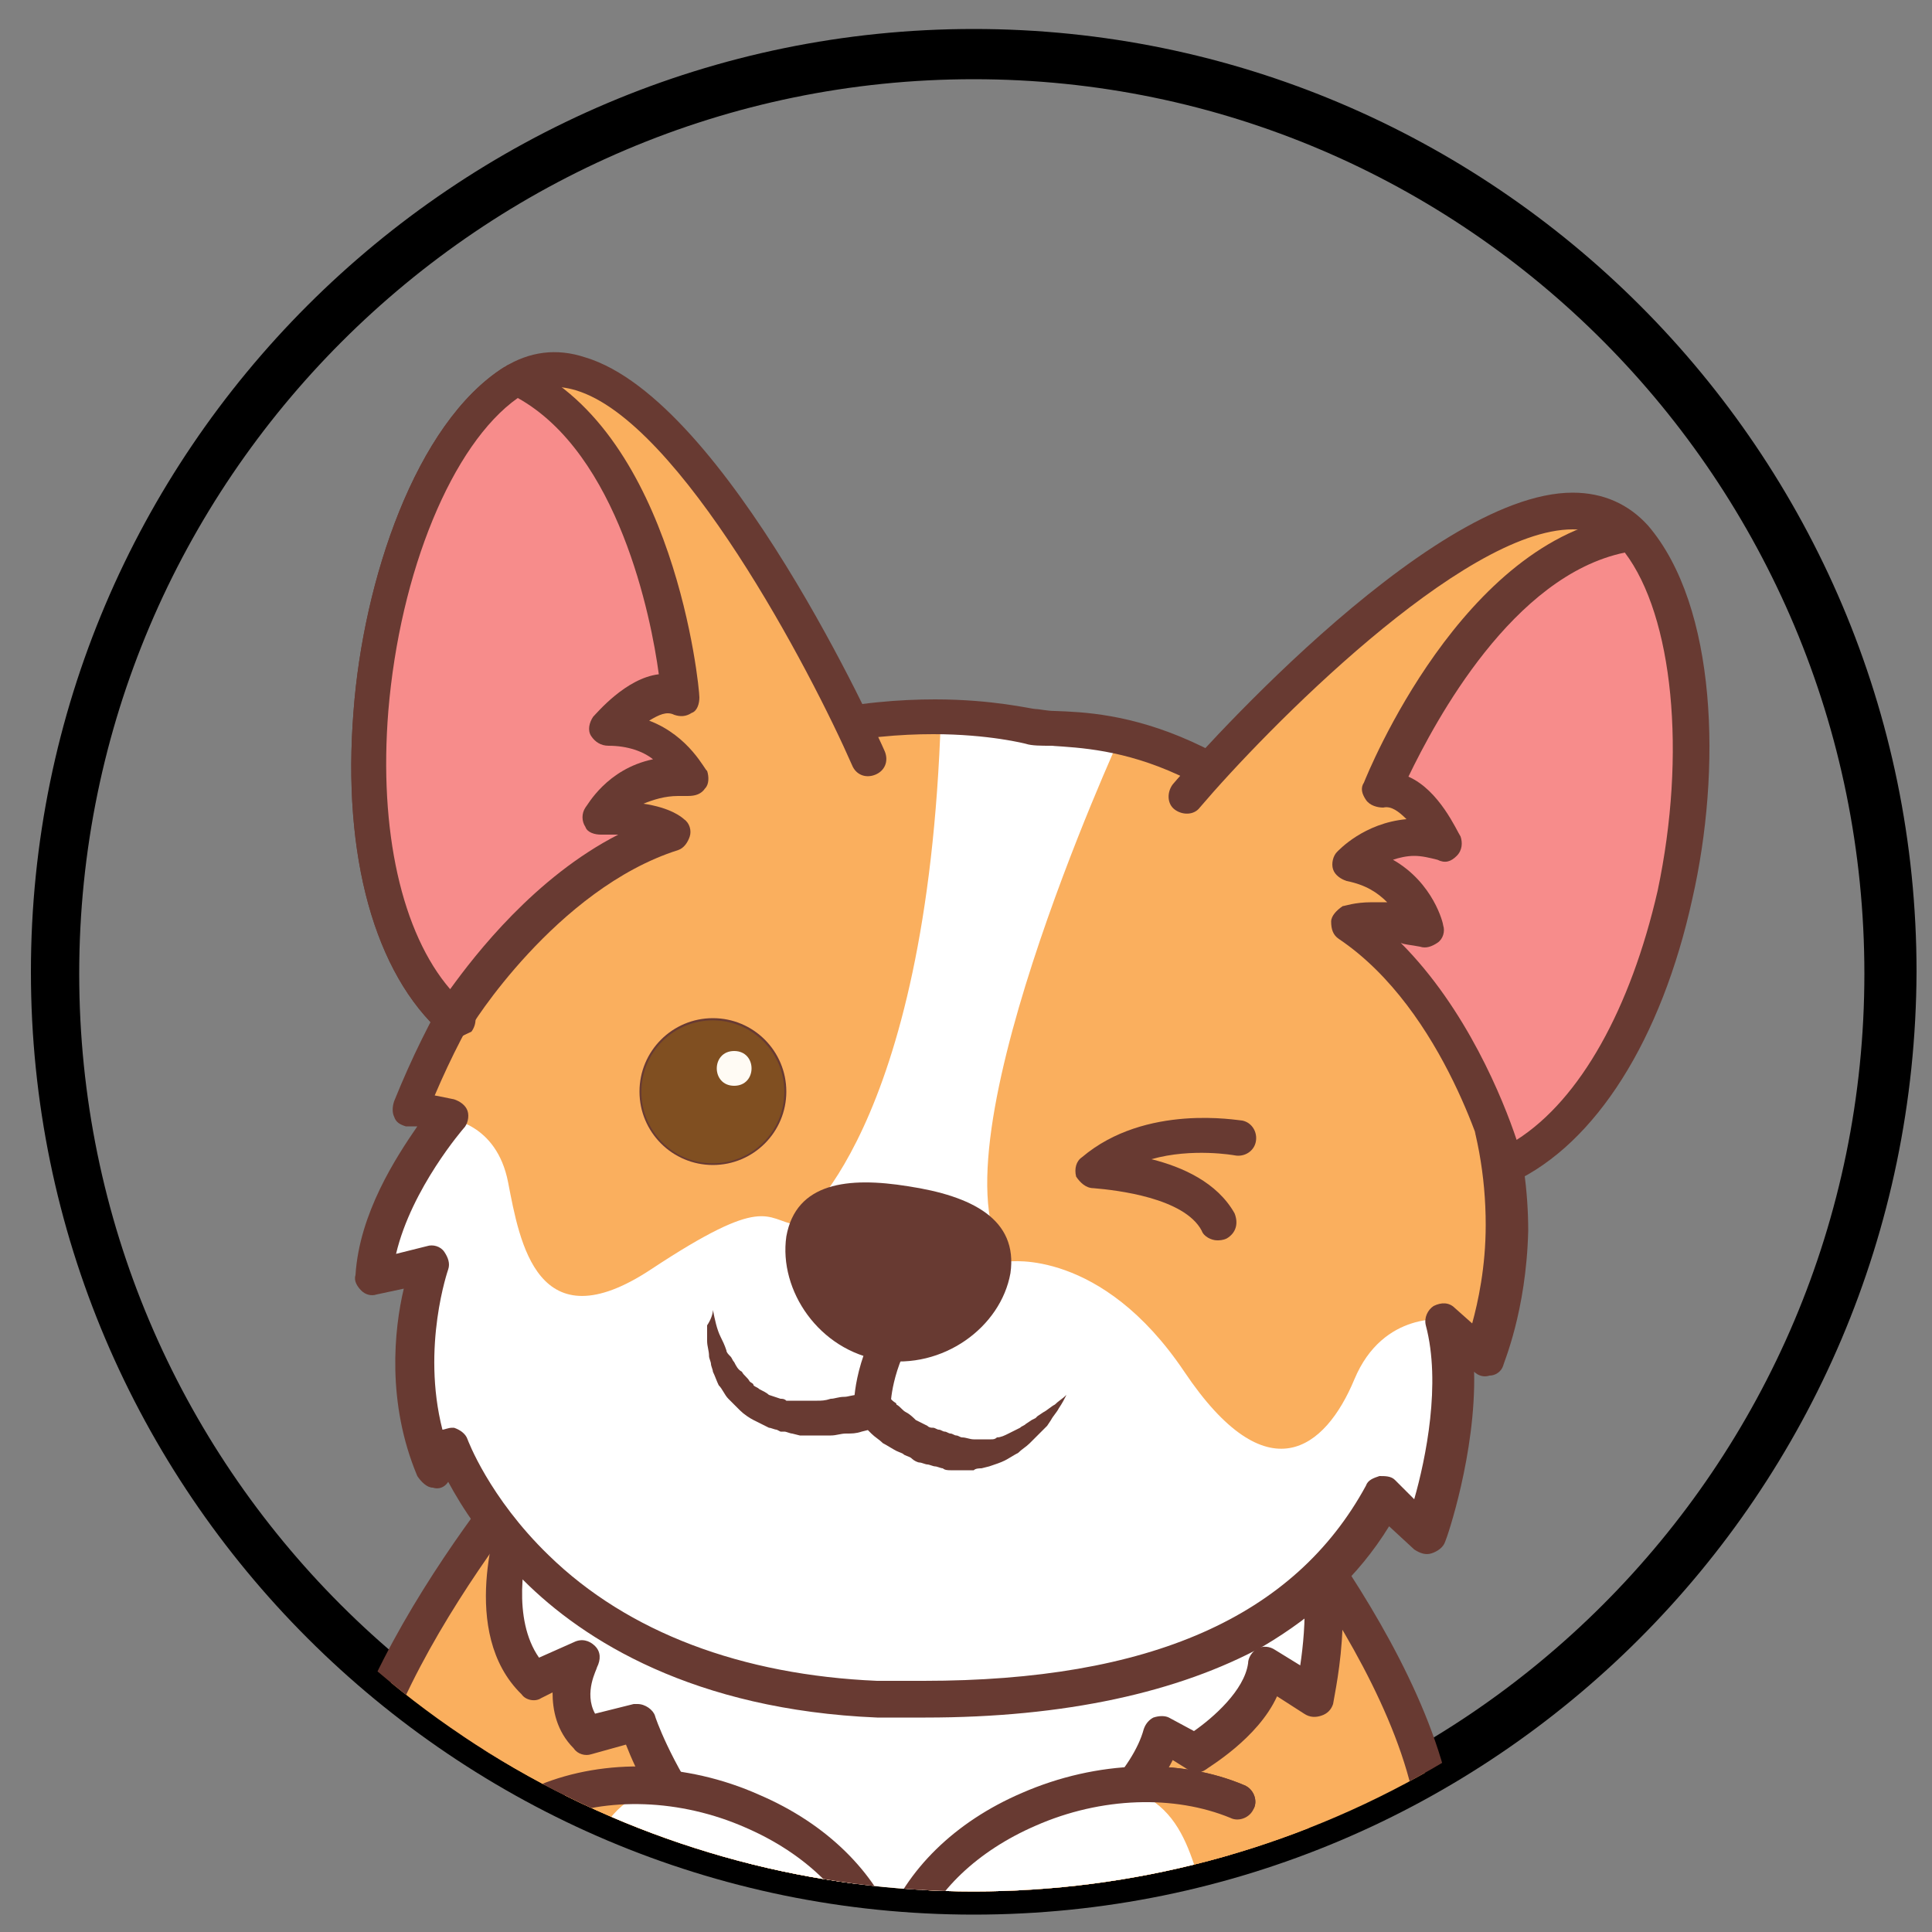 <?xml version="1.0" encoding="utf-8"?>
<!-- Generator: Adobe Illustrator 24.0.1, SVG Export Plug-In . SVG Version: 6.00 Build 0)  -->
<svg version="1.1" id="圖層_1" xmlns="http://www.w3.org/2000/svg" xmlns:xlink="http://www.w3.org/1999/xlink" x="0px" y="0px"
	 viewBox="0 0 100 100" style="enable-background:new 0 0 100 100;" xml:space="preserve">
<rect x="0" y="0" width="100" height="100" fill="#808080" stroke="none"/>
<style type="text/css">
	.st0{clip-path:url(#SVGID_2_);}
	.st1{fill:#FAAF5E;}
	.st2{fill:#683A32;}
	.st3{fill:#FFFFFF;}
	.st4{fill:#F78C8B;}
	.st5{fill:#804F21;}
	.st6{fill:#FFFBF4;}
	.st7{display:none;}
	.st8{display:inline;}
	.st9{clip-path:url(#SVGID_4_);}
	.st10{display:inline;fill:#AEDFE8;}
	.st11{display:inline;fill:#F08FAB;}
	.st12{fill:#FFF7ED;}
	.st13{fill:#754C28;}
	.st14{display:inline;fill:#88E2E2;}
	.st15{display:inline;fill:#FC4C4C;}
	.st16{display:inline;fill:#FFFFFF;}
	.st17{fill:#E86B73;}
</style>
<g>
	<path d="M50.4,99.1c-26.9,0-48.8-21.9-48.8-48.8c0-26.9,21.9-48.8,48.8-48.8c26.9,0,48.8,21.9,48.8,48.8
		C99.1,77.3,77.3,99.1,50.4,99.1z M50.4,4.1C24.9,4.1,4.1,24.9,4.1,50.4s20.7,46.2,46.2,46.2s46.2-20.7,46.2-46.2S75.9,4.1,50.4,4.1
		z"/>
	<g>
		<defs>
			<circle id="SVGID_3_" cx="50.4" cy="50.4" r="47.5"/>
		</defs>
		<clipPath id="SVGID_2_">
			<use xlink:href="#SVGID_3_"  style="overflow:visible;"/>
		</clipPath>
		<g class="st0">
			<g>
				<g>
					<path class="st1" d="M26.8,76.9c0,0-10.8,26.2,17.5,25c28.3-1.1,23-15.9,17.5-23.9L26.8,76.9z"/>
					<path class="st2" d="M42.6,102.9C42.6,102.9,42.6,102.9,42.6,102.9c-7.9,0-13.3-2.2-16.3-6.6c-5.2-7.7-0.6-19.2-0.4-19.7
						c0.1-0.4,0.5-0.6,0.9-0.6l35.1,1.2c0.3,0,0.6,0.2,0.7,0.4c2.5,3.7,6.4,10.9,3.4,16.7c-2.6,5.2-9.9,8.1-21.7,8.6
						C43.7,102.8,43.1,102.9,42.6,102.9z M27.4,77.8c-0.8,2.4-3.6,11.4,0.4,17.4c2.6,3.8,7.5,5.8,14.7,5.8c0,0,0,0,0,0
						c0.6,0,1.1,0,1.7,0c11-0.4,17.8-3,20.1-7.6c2.4-4.8-0.7-11-3-14.5L27.4,77.8z"/>
				</g>
				<g>
					<path class="st1" d="M28.7,74.5c0,0-11.8,13.3-10.8,22.4c1.1,9,15.7,7.5,15.7,7.5s2,1.6,5.9-0.1c0,0,2.7,1,3.6-0.3
						c0,0,4.7,2,2.5-4c-2.2-5.9-11.1-9.4-17.4-6.7"/>
					<path class="st2" d="M36.1,106c-1.3,0-2.3-0.4-2.7-0.6c-1,0.1-4.1,0.2-7.4-0.4c-5.4-1.1-8.5-3.8-9-7.9
						c-1.1-9.3,10.5-22.5,11-23.1c0.3-0.4,0.9-0.4,1.3-0.1c0.4,0.3,0.4,0.9,0.1,1.3c-0.1,0.1-11.5,13.1-10.5,21.6
						c0.9,8,14.5,6.7,14.7,6.7c0.2,0,0.5,0,0.7,0.2c0.1,0,1.7,1.2,4.9-0.3c0.2-0.1,0.5-0.1,0.7,0c0.8,0.3,2.2,0.5,2.6,0
						c0.3-0.4,0.7-0.5,1.1-0.3c0.5,0.2,1.4,0.4,1.6,0.1c0.2-0.2,0.3-1-0.4-2.9c-0.9-2.4-3.1-4.5-6.1-5.8c-3.4-1.5-7.2-1.6-10.1-0.4
						c-0.5,0.2-1,0-1.2-0.5c-0.2-0.5,0-1,0.5-1.2c3.4-1.4,7.7-1.3,11.5,0.4c3.5,1.5,6,4,7.1,6.9c0.9,2.4,0.9,4-0.1,4.9
						c-0.9,0.9-2.3,0.7-3,0.4c-1.2,0.9-3,0.5-3.8,0.3C38.2,105.8,37,106,36.1,106z"/>
				</g>
				<g>
					<path class="st1" d="M63.5,74.5c0,0,11.8,13.3,10.8,22.4c-1.1,9-15.7,7.5-15.7,7.5s-2,1.6-5.9-0.1c0,0-2.7,1-3.6-0.3
						c0,0-4.7,2-2.5-4c2.2-5.9,11.1-9.4,17.4-6.7"/>
					<path class="st2" d="M56.1,106c-0.9,0-2.1-0.2-3.4-0.7c-0.8,0.2-2.6,0.6-3.8-0.3c-0.8,0.2-2.1,0.4-3-0.4c-1-0.9-1-2.5-0.1-4.9
						c1.1-2.9,3.6-5.4,7.1-6.9c3.9-1.7,8.2-1.8,11.5-0.4c0.5,0.2,0.7,0.8,0.5,1.2c-0.2,0.5-0.8,0.7-1.2,0.5
						c-2.9-1.2-6.7-1.1-10.1,0.4c-3,1.3-5.2,3.4-6.1,5.8c-0.7,1.9-0.6,2.7-0.4,2.9c0.3,0.2,1.1,0.1,1.6-0.1c0.4-0.2,0.9,0,1.1,0.3
						c0.3,0.5,1.7,0.3,2.6,0c0.2-0.1,0.5-0.1,0.7,0c3.2,1.5,4.9,0.3,4.9,0.3c0.2-0.2,0.4-0.2,0.7-0.2c0.1,0,13.7,1.3,14.7-6.7
						c1-8.5-10.4-21.5-10.5-21.6c-0.3-0.4-0.3-1,0.1-1.3c0.4-0.3,1-0.3,1.3,0.1c0.5,0.6,12.1,13.8,11,23.1c-0.5,4.1-3.6,6.9-9,7.9
						c-3.3,0.6-6.4,0.5-7.4,0.4C58.4,105.6,57.5,106,56.1,106z"/>
				</g>
				<g>
					<path class="st3" d="M26.7,78.5c0,0-2,5.7,0.9,8.5l2.4-1.1c0,0-1.2,2.2,0.4,3.9l2.6-0.7c0,0,3.3,9.9,13,13
						c0,0,12.6-6.8,14.1-12.3l1.8,0.9c0,0,3.4-1.9,3.7-4.5l2.4,1.6c0,0,1.5-6.2-0.7-8.9C65.1,76.4,26.7,78.5,26.7,78.5z"/>
					<path class="st2" d="M46,103.1c-0.1,0-0.2,0-0.3,0c-8.5-2.7-12.3-10.2-13.3-12.8l-1.8,0.5c-0.3,0.1-0.7,0-0.9-0.3
						c-0.9-0.9-1.1-2-1.1-2.9L28,87.9c-0.3,0.2-0.8,0.1-1-0.2c-3.3-3.2-1.2-9.2-1.1-9.5c0.1-0.4,0.5-0.6,0.8-0.6
						c0.1,0,14.7-0.8,26.3-0.8c13.7,0,14.6,1.1,15.1,1.7c2.4,3,1,9,0.9,9.7c-0.1,0.3-0.3,0.5-0.6,0.6c-0.3,0.1-0.6,0.1-0.9-0.1
						l-1.4-0.9c-1,2.2-3.6,3.7-3.7,3.8c-0.3,0.2-0.6,0.2-0.9,0l-0.8-0.5C57.9,96.7,47,102.7,46.5,103C46.3,103,46.2,103.1,46,103.1z
						 M33,88.2c0.4,0,0.8,0.3,0.9,0.6c0,0.1,3.2,9.3,12,12.3c3.6-2,12.2-7.5,13.3-11.6c0.1-0.3,0.3-0.5,0.5-0.6
						c0.3-0.1,0.6-0.1,0.8,0l1.3,0.7c1-0.7,2.6-2.1,2.8-3.5c0-0.3,0.2-0.6,0.5-0.8c0.3-0.1,0.6-0.1,0.9,0.1l1.3,0.8
						c0.3-2,0.5-5.2-0.7-6.7c-0.3-0.3-2.3-1-13.6-1c-10.1,0-22.5,0.6-25.5,0.8c-0.4,1.3-1,4.5,0.4,6.5l1.8-0.8
						c0.4-0.2,0.8-0.1,1.1,0.2c0.3,0.3,0.3,0.7,0.1,1.1c0,0.1-0.7,1.3-0.1,2.4l2-0.5C32.8,88.2,32.9,88.2,33,88.2z"/>
				</g>
				<path class="st1" d="M53.3,37.6c0,0-22-5.4-32.1,19.8l2,0.5c0,0-3.7,4-3.9,8.3l2.9-0.7c0,0-1.9,5.4,0.3,10.6l0.9-1.3
					c0,0,4.2,12.4,22.1,13.1c17.8,0.7,23.7-6,26.2-10.6l2.1,2c0,0,2.3-6.3,1.1-11l1.9,1.8c0,0,4.8-10.5-4.4-21.7
					C62.4,36.4,55.3,38,53.3,37.6z"/>
				<g>
					<path class="st3" d="M22.5,76.1l0.9-1.3c0,0,4.2,12.4,22.1,13.1c17.8,0.7,23.7-6,26.2-10.6l2.1,2c0,0,2.3-6.3,1.1-11
						c0,0-3.3-0.5-4.8,3.1c-1.5,3.6-4.5,6-8.8-0.4s-9.1-5.7-9.1-5.7C47.8,60.3,58,38.1,58,38.1c-2.3-0.5-3.9-0.3-4.6-0.5
						c0,0-1.8-0.4-4.7-0.5c-0.7,21.6-7.5,26.3-7.5,26.3c-1.6-0.3-1.6-1.6-7.5,2.3c-5.9,3.9-6.8-1.4-7.4-4.5
						c-0.6-3.1-3.1-3.3-3.1-3.3s-3.7,4-3.9,8.3l2.9-0.7C22.2,65.5,20.3,70.9,22.5,76.1z"/>
				</g>
				<path class="st2" d="M47.9,88.9c-0.8,0-1.7,0-2.5,0c-9.5-0.4-15.2-4-18.3-7.1c-2-1.9-3.2-3.8-3.9-5.1c-0.2,0.3-0.5,0.4-0.8,0.3
					c-0.3,0-0.6-0.3-0.8-0.6c-1.6-3.8-1.2-7.6-0.7-9.7l-1.4,0.3c-0.3,0.1-0.6,0-0.8-0.2c-0.2-0.2-0.4-0.5-0.3-0.8
					c0.2-3.2,2.1-6.1,3.2-7.7L21,58.3c-0.3-0.1-0.5-0.2-0.6-0.5c-0.1-0.2-0.1-0.5,0-0.8c7.3-18.1,20.7-20.8,28-20.8
					c3,0,5,0.5,5.2,0.5c0.2,0,0.6,0.1,1,0.1c2.9,0.1,9.8,0.4,18.6,11.2c4.9,6,5.9,11.9,5.9,15.7c-0.1,4.2-1.3,6.9-1.3,7
					c-0.1,0.3-0.4,0.5-0.7,0.5c-0.3,0.1-0.6,0-0.8-0.2l0,0c0.1,4.2-1.4,8.6-1.5,8.8c-0.1,0.3-0.4,0.5-0.7,0.6
					c-0.3,0.1-0.6,0-0.9-0.2l-1.3-1.2c-1.6,2.6-3.8,4.6-6.5,6.2C61,87.6,55.1,88.9,47.9,88.9z M23.4,73.9c0,0,0.1,0,0.1,0
					c0.3,0.1,0.6,0.3,0.7,0.6c0,0,1.1,3,4.2,6c4.1,4,10,6.2,17,6.5c0.8,0,1.6,0,2.4,0c11.7,0,19.2-3.3,22.9-10.1
					c0.1-0.3,0.4-0.4,0.7-0.5c0.3,0,0.6,0,0.8,0.2l1,1c0.6-2.1,1.4-6,0.6-9c-0.1-0.4,0.1-0.8,0.4-1c0.4-0.2,0.8-0.2,1.1,0.1l0.9,0.8
					c0.3-1.1,0.7-2.9,0.7-5.1c0-5.1-1.8-9.9-5.5-14.4C63.4,39,57.4,38.8,54.4,38.6c-0.5,0-1,0-1.3-0.1c0,0,0,0,0,0
					c0,0-1.9-0.5-4.8-0.5c-6.7,0-18.9,2.5-25.8,18.7l1,0.2c0.3,0.1,0.6,0.3,0.7,0.6c0.1,0.3,0,0.7-0.2,0.9c0,0-2.7,3.1-3.5,6.5
					l1.6-0.4c0.3-0.1,0.7,0,0.9,0.3c0.2,0.3,0.3,0.6,0.2,0.9c0,0-1.4,4-0.3,8.3C23,74,23.2,73.9,23.4,73.9z"/>
				<g>
					<path class="st1" d="M77.9,60.4c9.5-4.4,12.4-25.9,6.6-32.5c-5.8-6.8-23.2,13.4-23.2,13.4"/>
					<path class="st2" d="M77.9,61.3c-0.4,0-0.7-0.2-0.9-0.5c-0.2-0.5,0-1,0.5-1.2c3.7-1.7,6.8-6.7,8.2-13.4
						c1.6-7.3,0.8-14.6-1.9-17.7c-0.6-0.7-1.4-1.1-2.4-1.1c0,0,0,0,0,0c-5.7,0-15.9,10.4-19.3,14.4c-0.3,0.4-0.9,0.4-1.3,0.1
						c-0.4-0.3-0.4-0.9-0.1-1.3c0.5-0.6,13.1-15.1,20.7-15.1c0,0,0,0,0,0c1.6,0,2.9,0.6,3.9,1.7c3.6,4.2,3.8,12.7,2.3,19.3
						c-1.6,7.3-5,12.7-9.3,14.7C78.1,61.3,78,61.3,77.9,61.3z"/>
				</g>
				<g>
					<path class="st4" d="M84.3,27.7c-8,1.2-12.9,13.3-12.9,13.3c1.9-0.2,3.1,2.8,3.1,2.8c-2.9-1-4.8,1.1-4.8,1.1
						c3.2,0.6,3.8,3.4,3.8,3.4c-2.5-0.9-3.8-0.4-3.8-0.4c5.8,4,8,12.6,8,12.6c9.5-4.4,12.4-25.9,6.6-32.5
						C84.5,27.8,84.4,27.7,84.3,27.7z"/>
					<path class="st2" d="M77.9,61.3c-0.1,0-0.3,0-0.4-0.1c-0.2-0.1-0.4-0.3-0.5-0.6c0,0,0,0,0,0c0-0.1-2.2-8.3-7.7-12
						c-0.3-0.2-0.4-0.5-0.4-0.9c0-0.3,0.3-0.6,0.6-0.8c0.1,0,0.6-0.2,1.5-0.2c0.3,0,0.5,0,0.8,0c-0.5-0.5-1.1-0.9-2.1-1.1
						c-0.3-0.1-0.6-0.3-0.7-0.6c-0.1-0.3,0-0.7,0.2-0.9c0.1-0.1,1.4-1.5,3.6-1.7c-0.4-0.4-0.8-0.7-1.2-0.6c-0.3,0-0.7-0.1-0.9-0.4
						c-0.2-0.3-0.3-0.6-0.1-0.9c0.2-0.5,5.1-12.6,13.6-13.8c0.3,0,0.6,0.1,0.8,0.3l0,0c0.1,0.1,0.1,0.1,0.2,0.2
						c3.6,4.2,3.8,12.7,2.3,19.3c-1.6,7.3-5,12.7-9.3,14.7C78.1,61.3,78,61.3,77.9,61.3z M72.5,48.8c3.4,3.4,5.3,8.1,6,10.2
						c3.3-2.1,5.9-6.8,7.3-12.9c1.5-7.1,0.8-14.2-1.7-17.5c-5.8,1.2-9.8,8.7-11.2,11.6c1.6,0.7,2.5,2.8,2.7,3.1
						c0.1,0.3,0.1,0.7-0.2,1c-0.3,0.3-0.6,0.4-1,0.2c-0.4-0.1-0.8-0.2-1.2-0.2c-0.4,0-0.8,0.1-1.1,0.2c2.1,1.2,2.6,3.3,2.6,3.4
						c0.1,0.3,0,0.7-0.3,0.9c-0.3,0.2-0.6,0.3-0.9,0.2C73,48.9,72.7,48.9,72.5,48.8z"/>
				</g>
				<g>
					<path class="st1" d="M23.5,52.8c-7.8-6.9-4.4-28.3,3.1-33.1c7.6-4.8,18.3,19.5,18.3,19.5"/>
					<path class="st2" d="M23.5,53.7c-0.2,0-0.4-0.1-0.6-0.2c-3.5-3.1-5.2-9.2-4.6-16.7c0.5-6.7,3.2-14.9,7.8-17.8
						c1.3-0.8,2.7-1,4.2-0.5c7.3,2.2,15.2,19.7,15.5,20.4c0.2,0.5,0,1-0.5,1.2c-0.5,0.2-1,0-1.2-0.5c-2.1-4.8-8.9-17.8-14.3-19.4
						c-1-0.3-1.8-0.2-2.6,0.3c-3.5,2.2-6.3,9-6.9,16.4c-0.5,6.8,1,12.5,4,15.2c0.4,0.3,0.4,0.9,0.1,1.3C24,53.6,23.7,53.7,23.5,53.7
						z"/>
				</g>
				<g>
					<path class="st4" d="M26.7,19.6C34.1,23,35.2,36,35.2,36c-1.7-0.8-3.8,1.7-3.8,1.7c3.1-0.1,4.3,2.4,4.3,2.4
						c-3.2-0.4-4.6,2.1-4.6,2.1c2.6-0.2,3.8,0.7,3.8,0.7c-6.7,2.2-11.3,9.7-11.3,9.7c-7.8-6.9-4.4-28.3,3-33.1
						C26.6,19.6,26.7,19.6,26.7,19.6z"/>
					<path class="st2" d="M23.5,53.7c-0.2,0-0.4-0.1-0.6-0.2c-3.5-3.1-5.2-9.2-4.6-16.7c0.5-6.7,3.2-14.9,7.8-17.8
						c0.1,0,0.1-0.1,0.2-0.1l0,0c0.3-0.1,0.6-0.2,0.9,0c7.7,3.6,9,16.6,9,17.2c0,0.3-0.1,0.7-0.4,0.8c-0.3,0.2-0.6,0.2-0.9,0.1
						c-0.4-0.2-0.8,0-1.3,0.3c2.1,0.8,2.9,2.6,3,2.6c0.1,0.3,0.1,0.7-0.1,0.9c-0.2,0.3-0.5,0.4-0.9,0.4c-0.2,0-0.4,0-0.5,0
						c-0.7,0-1.3,0.2-1.8,0.4c1.4,0.2,2,0.7,2.1,0.8c0.3,0.2,0.4,0.6,0.3,0.9c-0.1,0.3-0.3,0.6-0.6,0.7c-6.3,2-10.8,9.2-10.8,9.3
						c-0.1,0.2-0.4,0.4-0.7,0.4C23.6,53.7,23.5,53.7,23.5,53.7z M26.8,20.6c-3.4,2.4-6.1,9-6.7,16.2c-0.5,6.2,0.7,11.5,3.2,14.4
						c1.3-1.8,4.4-5.8,8.7-8c-0.3,0-0.6,0-0.9,0c-0.3,0-0.7-0.1-0.8-0.4c-0.2-0.3-0.2-0.7,0-1c0.1-0.1,1.1-2,3.5-2.5
						c-0.5-0.4-1.3-0.7-2.3-0.7c-0.4,0-0.7-0.2-0.9-0.5c-0.2-0.3-0.1-0.7,0.1-1c0.2-0.2,1.7-2,3.4-2.2C33.7,31.9,32,23.5,26.8,20.6z
						"/>
				</g>
				<path class="st1" d="M74.3,96.9c-1.1,9-15.7,7.5-15.7,7.5s-2,1.6-5.9-0.1c0,0-2.7,1-3.6-0.3c0,0-4.7,2-2.5-4
					c2.2-5.9,11.1-9.4,17.4-6.7"/>
				<g>
					<path class="st3" d="M63,99.8c-1.4-2.6-1.1-6.7-5.5-7.4c-4.8,0.6-9.4,3.5-10.9,7.5c-2.2,6,2.5,4,2.5,4c0.9,1.3,3.6,0.3,3.6,0.3
						c3.9,1.7,5.9,0.1,5.9,0.1s7.9,0.8,12.5-2.3C70.5,102.1,64.5,102.5,63,99.8z"/>
				</g>
				<path class="st2" d="M56.1,106c-0.9,0-2.1-0.2-3.4-0.7c-0.8,0.2-2.6,0.6-3.8-0.3c-0.8,0.2-2.1,0.4-3-0.4c-1-0.9-1-2.5-0.1-4.9
					c1.1-2.9,3.6-5.4,7.1-6.9c3.9-1.7,8.2-1.8,11.5-0.4c0.5,0.2,0.7,0.8,0.5,1.2c-0.2,0.5-0.8,0.7-1.2,0.5
					c-2.9-1.2-6.7-1.1-10.1,0.4c-3,1.3-5.2,3.4-6.1,5.8c-0.7,1.9-0.6,2.7-0.4,2.9c0.3,0.2,1.1,0.1,1.6-0.1c0.4-0.2,0.9,0,1.1,0.3
					c0.3,0.5,1.7,0.3,2.6,0c0.2-0.1,0.5-0.1,0.7,0c3.2,1.5,4.9,0.3,4.9,0.3c0.2-0.2,0.4-0.2,0.7-0.2c0.1,0,13.7,1.3,14.7-6.7
					c0.1-0.5,0.5-0.9,1-0.8c0.5,0.1,0.9,0.5,0.8,1c-0.5,4.1-3.6,6.9-9,7.9c-3.3,0.6-6.4,0.5-7.4,0.4C58.4,105.6,57.5,106,56.1,106z"
					/>
				<path class="st1" d="M17.9,96.9c1.1,9,15.7,7.5,15.7,7.5s2,1.6,5.9-0.1c0,0,2.7,1,3.6-0.3c0,0,4.7,2,2.5-4
					c-2.2-5.9-11.1-9.4-17.4-6.7"/>
				<g>
					<path class="st3" d="M43.1,103.9c0,0,4.7,2,2.5-4c-1.5-4-6.1-6.9-10.9-7.5c-4.4,0.7-4.1,4.8-5.5,7.4c-1.6,2.8-8.2,2.2-8.2,2.2
						c4.6,3.2,12.6,2.4,12.6,2.4s2,1.6,5.9-0.1C39.5,104.3,42.1,105.2,43.1,103.9z"/>
				</g>
				<path class="st2" d="M36.1,106c-1.3,0-2.3-0.4-2.7-0.6c-1,0.1-4.1,0.2-7.4-0.4c-5.4-1.1-8.5-3.8-9-7.9c-0.1-0.5,0.3-1,0.8-1
					c0.5-0.1,1,0.3,1,0.8c0.9,8,14.5,6.7,14.7,6.7c0.2,0,0.5,0,0.7,0.2c0.1,0,1.7,1.2,4.9-0.3c0.2-0.1,0.5-0.1,0.7,0
					c0.8,0.3,2.2,0.5,2.6,0c0.3-0.4,0.7-0.5,1.1-0.3c0.5,0.2,1.4,0.4,1.6,0.1c0.2-0.2,0.3-1-0.4-2.9c-0.9-2.4-3.1-4.5-6.1-5.8
					c-3.4-1.5-7.2-1.6-10.1-0.4c-0.5,0.2-1,0-1.2-0.5c-0.2-0.5,0-1,0.5-1.2c3.4-1.4,7.7-1.3,11.5,0.4c3.5,1.5,6,4,7.1,6.9
					c0.9,2.4,0.9,4-0.1,4.9c-0.9,0.9-2.3,0.7-3,0.4c-1.2,0.9-3,0.5-3.8,0.3C38.2,105.8,37,106,36.1,106z"/>
				<g>
					<path class="st2" d="M52.3,65.9c-0.5,2.8-3.5,5-6.7,4.5c-3.2-0.5-5.3-3.6-4.9-6.4c0.5-2.8,3.2-3.1,6.3-2.6
						C50.3,61.9,52.7,63.1,52.3,65.9z"/>
				</g>
				<g>
					<circle class="st2" cx="36.9" cy="56.5" r="3.8"/>
				</g>
				<g>
					<path class="st2" d="M36.9,67.8c0.1,0.5,0.2,1,0.4,1.4c0.1,0.2,0.2,0.4,0.3,0.7c0,0.1,0.1,0.2,0.2,0.3c0.1,0.1,0.1,0.2,0.2,0.3
						c0.1,0.2,0.2,0.4,0.4,0.5c0.1,0.2,0.3,0.3,0.4,0.5c0.1,0.1,0.2,0.1,0.2,0.2c0.1,0.1,0.2,0.1,0.3,0.2c0.2,0.1,0.4,0.2,0.5,0.3
						l0.3,0.1l0.3,0.1c0.1,0,0.2,0,0.3,0.1l0.2,0l0.2,0c0.1,0,0.2,0,0.3,0c0.1,0,0.2,0,0.3,0c0.2,0,0.4,0,0.6,0c0.2,0,0.4,0,0.7-0.1
						c0.2,0,0.4-0.1,0.7-0.1c0.2,0,0.4-0.1,0.7-0.1l0.7-0.2c0.4-0.1,0.7,0,0.9,0.3l0,0c0,0,0.1,0.1,0.2,0.2c0.1,0.1,0.2,0.1,0.2,0.2
						c0.2,0.1,0.3,0.3,0.5,0.4c0.2,0.1,0.4,0.3,0.5,0.4c0.2,0.1,0.4,0.2,0.6,0.3c0.1,0.1,0.2,0.1,0.3,0.1c0.1,0,0.2,0.1,0.3,0.1
						c0.1,0,0.2,0.1,0.3,0.1c0.1,0,0.2,0.1,0.3,0.1c0.1,0,0.2,0.1,0.3,0.1c0.1,0,0.2,0.1,0.3,0.1c0.2,0,0.4,0.1,0.6,0.1
						c0.1,0,0.2,0,0.3,0l0.3,0c0.1,0,0.2,0,0.3,0c0.1,0,0.2,0,0.3-0.1c0.2,0,0.4-0.1,0.6-0.2c0.2-0.1,0.4-0.2,0.6-0.3
						c0.1-0.1,0.2-0.1,0.3-0.2l0.3-0.2l0.2-0.1l0.1-0.1l0.3-0.2c0.2-0.1,0.4-0.3,0.6-0.4c0.2-0.2,0.4-0.3,0.6-0.5
						c-0.1,0.2-0.2,0.4-0.4,0.7c-0.1,0.2-0.3,0.4-0.4,0.6l-0.2,0.3L54,74l-0.1,0.1l-0.3,0.3c-0.1,0.1-0.2,0.2-0.3,0.3
						c-0.2,0.2-0.4,0.3-0.6,0.5c-0.2,0.1-0.5,0.3-0.7,0.4c-0.2,0.1-0.5,0.2-0.8,0.3l-0.4,0.1c-0.1,0-0.3,0-0.4,0.1
						c-0.3,0-0.6,0-0.8,0c-0.1,0-0.3,0-0.4,0c-0.1,0-0.3,0-0.4-0.1c-0.1,0-0.3-0.1-0.4-0.1c-0.1,0-0.3-0.1-0.4-0.1
						c-0.1,0-0.3-0.1-0.4-0.1c-0.1,0-0.3-0.1-0.4-0.2c-0.1-0.1-0.2-0.1-0.4-0.2c-0.1-0.1-0.2-0.1-0.4-0.2c-0.2-0.1-0.5-0.3-0.7-0.4
						c-0.2-0.2-0.4-0.3-0.6-0.5c-0.1-0.1-0.2-0.2-0.3-0.3c-0.1-0.1-0.2-0.2-0.3-0.3l0.9,0.3l-0.8,0.2c-0.3,0.1-0.5,0.1-0.8,0.1
						c-0.3,0-0.5,0.1-0.8,0.1c-0.3,0-0.5,0-0.8,0c-0.3,0-0.5,0-0.8,0l-0.4-0.1c-0.1,0-0.3-0.1-0.4-0.1l-0.2,0l-0.2-0.1
						c-0.1,0-0.3-0.1-0.4-0.1l-0.4-0.2l-0.4-0.2c-0.2-0.1-0.5-0.3-0.7-0.5c-0.2-0.2-0.4-0.4-0.6-0.6c-0.2-0.2-0.3-0.5-0.5-0.7
						c-0.1-0.2-0.2-0.5-0.3-0.7c0-0.1-0.1-0.3-0.1-0.4c0-0.1-0.1-0.3-0.1-0.4c0-0.3-0.1-0.5-0.1-0.8c0-0.3,0-0.5,0-0.8
						C36.8,68.3,36.9,68,36.9,67.8z"/>
				</g>
				<g>
					<path class="st2" d="M45.1,73.8c-0.5,0-0.9-0.4-0.9-0.9c0-0.1-0.1-2.4,1.7-5.2c0.3-0.4,0.9-0.6,1.3-0.3
						c0.4,0.3,0.6,0.9,0.3,1.3c-1.4,2.2-1.4,4-1.4,4.1C46.1,73.3,45.7,73.7,45.1,73.8C45.2,73.8,45.2,73.8,45.1,73.8z"/>
				</g>
				<g>
					<path class="st2" d="M63,64.2c-0.3,0-0.7-0.2-0.8-0.5c-0.9-1.7-4.4-2.1-5.6-2.2c-0.4,0-0.7-0.3-0.9-0.6c-0.1-0.4,0-0.8,0.3-1
						c3.3-2.8,8.1-1.9,8.3-1.9c0.5,0.1,0.8,0.6,0.7,1.1c-0.1,0.5-0.6,0.8-1.1,0.7l0,0c0,0-2.2-0.4-4.3,0.2c1.6,0.4,3.4,1.2,4.3,2.8
						c0.2,0.5,0.1,1-0.4,1.3C63.3,64.2,63.1,64.2,63,64.2z"/>
				</g>
				<g>
					<path class="st2" d="M52,104.9C52,104.9,52,104.9,52,104.9C52,104.8,52,104.8,52,104.9c-0.1-0.1-0.1-0.1-0.1-0.2
						c0,0,0-0.1-0.1-0.1c0-0.1-0.1-0.2-0.1-0.3c0-0.1-0.1-0.3-0.1-0.4c0-0.1-0.1-0.3-0.1-0.5c0-0.1,0-0.2,0-0.3c0-0.1,0-0.2,0-0.3
						c0-0.1,0-0.2,0-0.3c0-0.1,0-0.2,0.1-0.3c0-0.2,0.1-0.4,0.2-0.6c0.1-0.2,0.2-0.3,0.3-0.5c0.1-0.1,0.2-0.3,0.3-0.4
						c0.1-0.1,0.2-0.2,0.4-0.3c0.1-0.1,0.2-0.2,0.3-0.2c0.1,0,0.1-0.1,0.2-0.1c0.1,0,0.1-0.1,0.1-0.1c0.1,0,0.2-0.1,0.2-0.1
						c0.1-0.1,0.2-0.1,0.2-0.1s-0.1,0.1-0.2,0.2c0,0.1-0.1,0.1-0.2,0.2c0,0-0.1,0.1-0.1,0.1c0,0-0.1,0.1-0.1,0.1
						c-0.1,0.1-0.1,0.2-0.2,0.3c-0.1,0.1-0.1,0.2-0.2,0.4c-0.1,0.1-0.1,0.3-0.1,0.4c0,0.1,0,0.3-0.1,0.4c0,0.1,0,0.3,0,0.4
						c0,0.1,0,0.1,0,0.2c0,0.1,0,0.1,0.1,0.2c0,0.1,0,0.1,0.1,0.2c0,0.1,0,0.1,0.1,0.1c0.1,0.1,0.1,0.2,0.2,0.3
						c0.1,0.1,0.1,0.1,0.2,0.2c0.1,0.1,0.1,0.1,0.1,0.1c0,0,0,0,0,0c0,0,0,0,0,0c0,0,0,0,0,0c0,0,0,0,0,0l0,0
						c0.4,0.3,0.4,0.9,0.1,1.3c-0.3,0.4-0.9,0.4-1.3,0.1C52.2,105,52.1,105,52,104.9z"/>
				</g>
				<g>
					<path class="st2" d="M48.3,104.3C48.3,104.3,48.3,104.3,48.3,104.3c0-0.1,0-0.1,0-0.2c0,0,0-0.1,0-0.1c0-0.2-0.1-0.4-0.1-0.7
						c0-0.1,0-0.3,0-0.5c0-0.2,0-0.3,0.1-0.5c0-0.1,0-0.2,0.1-0.3c0-0.1,0-0.2,0.1-0.3c0-0.1,0.1-0.2,0.1-0.3c0-0.1,0.1-0.2,0.1-0.2
						c0.1-0.2,0.2-0.3,0.3-0.4c0.1-0.1,0.3-0.2,0.4-0.4c0.1-0.1,0.3-0.2,0.4-0.3c0.1-0.1,0.3-0.1,0.4-0.2c0.1-0.1,0.2-0.1,0.3-0.1
						c0.1,0,0.2-0.1,0.2-0.1c0.1,0,0.2-0.1,0.2-0.1s-0.1,0-0.2,0.1c-0.1,0-0.1,0.1-0.2,0.2c-0.1,0.1-0.2,0.1-0.2,0.2
						c-0.1,0.1-0.2,0.2-0.2,0.3c-0.1,0.1-0.2,0.2-0.2,0.3c-0.1,0.1-0.1,0.2-0.2,0.4c0,0.1-0.1,0.3-0.1,0.4c0,0.1,0,0.1,0,0.2
						c0,0.1,0,0.1,0,0.2c0,0.1,0,0.1,0,0.2c0,0.1,0,0.1,0,0.2c0,0.1,0,0.2,0.1,0.3c0,0.1,0.1,0.2,0.1,0.3c0.1,0.2,0.2,0.3,0.2,0.4
						c0,0,0,0,0,0.1c0,0,0,0,0,0c0,0,0,0,0,0c0.2,0.5,0,1-0.5,1.2C49,105,48.5,104.8,48.3,104.3z"/>
				</g>
				<g>
					<path class="st2" d="M38.7,103.7C38.7,103.7,38.7,103.7,38.7,103.7C38.8,103.6,38.8,103.6,38.7,103.7
						C38.8,103.6,38.8,103.6,38.7,103.7c0.1-0.1,0.1-0.1,0.1-0.1c0,0,0.1-0.1,0.1-0.1c0-0.1,0.1-0.1,0.2-0.2
						c0.1-0.1,0.1-0.2,0.2-0.3c0,0,0-0.1,0.1-0.1c0-0.1,0.1-0.1,0.1-0.2c0-0.1,0-0.1,0.1-0.2c0-0.1,0-0.1,0-0.2c0-0.1,0-0.3,0-0.4
						c0-0.1,0-0.3-0.1-0.4c0-0.1-0.1-0.3-0.1-0.4c-0.1-0.1-0.1-0.3-0.2-0.4c-0.1-0.1-0.2-0.2-0.2-0.3c0,0-0.1-0.1-0.1-0.1
						c0,0-0.1-0.1-0.1-0.1c-0.1-0.1-0.1-0.1-0.2-0.2c-0.1-0.1-0.2-0.2-0.2-0.2s0.1,0,0.2,0.1c0.1,0,0.1,0.1,0.2,0.1
						c0,0,0.1,0,0.1,0.1c0,0,0.1,0.1,0.2,0.1c0.1,0.1,0.2,0.2,0.3,0.2c0.1,0.1,0.2,0.2,0.4,0.3c0.1,0.1,0.2,0.3,0.3,0.4
						c0.1,0.1,0.2,0.3,0.3,0.5c0.1,0.2,0.2,0.4,0.2,0.6c0,0.1,0,0.2,0.1,0.3c0,0.1,0,0.2,0,0.3c0,0.1,0,0.2,0,0.3c0,0.1,0,0.2,0,0.3
						c0,0.2-0.1,0.3-0.1,0.5c0,0.2-0.1,0.3-0.1,0.4c0,0.1-0.1,0.2-0.1,0.3c0,0,0,0.1-0.1,0.1c0,0,0,0.1-0.1,0.1c0,0,0,0,0,0.1
						c0,0,0,0,0,0c-0.3,0.5-0.8,0.6-1.3,0.4c-0.5-0.3-0.6-0.8-0.4-1.3C38.6,103.8,38.6,103.7,38.7,103.7L38.7,103.7z"/>
				</g>
				<g>
					<path class="st2" d="M42.2,103.5C42.2,103.6,42.2,103.5,42.2,103.5C42.3,103.5,42.3,103.5,42.2,103.5c0.1-0.1,0.1-0.1,0.1-0.1
						c0.1-0.1,0.1-0.2,0.2-0.4c0-0.1,0.1-0.2,0.1-0.3c0-0.1,0.1-0.2,0.1-0.3c0-0.1,0-0.1,0-0.2c0-0.1,0-0.1,0-0.2c0-0.1,0-0.1,0-0.2
						c0-0.1,0-0.1,0-0.2c0-0.1-0.1-0.3-0.1-0.4c0-0.1-0.1-0.2-0.2-0.4c-0.1-0.1-0.2-0.2-0.2-0.3c-0.1-0.1-0.2-0.2-0.2-0.3
						c-0.1-0.1-0.2-0.2-0.2-0.2c-0.1-0.1-0.1-0.1-0.2-0.2c-0.1-0.1-0.2-0.1-0.2-0.1s0.1,0,0.2,0.1c0.1,0,0.2,0,0.2,0.1
						c0.1,0,0.2,0.1,0.3,0.1c0.1,0.1,0.2,0.1,0.4,0.2c0.1,0.1,0.3,0.2,0.4,0.3c0.1,0.1,0.3,0.2,0.4,0.4c0.1,0.1,0.2,0.3,0.3,0.4
						c0,0.1,0.1,0.2,0.1,0.2c0,0.1,0.1,0.2,0.1,0.3c0,0.1,0.1,0.2,0.1,0.3c0,0.1,0.1,0.2,0.1,0.3c0,0.2,0.1,0.3,0.1,0.5
						c0,0.2,0,0.3,0,0.5c0,0.3,0,0.5-0.1,0.7c0,0,0,0.1,0,0.1c0,0,0,0.1,0,0.1c0,0.1,0,0.1,0,0.1c-0.2,0.5-0.8,0.7-1.2,0.5
						C42.2,104.6,42,104,42.2,103.5z"/>
				</g>
			</g>
			<g>
				
					<ellipse transform="matrix(0.107 -0.994 0.994 0.107 -23.212 87.146)" class="st5" cx="36.9" cy="56.5" rx="3.7" ry="3.7"/>
				<g>
					<path class="st6" d="M38,56.2c1.2,0,1.2-1.8,0-1.8C36.8,54.4,36.8,56.2,38,56.2L38,56.2z"/>
				</g>
			</g>
		</g>
	</g>
</g>
<g class="st7">
	<path class="st8" d="M50.4,99.1c-26.9,0-48.8-21.9-48.8-48.8S23.5,1.6,50.4,1.6s48.8,21.9,48.8,48.8S77.3,99.1,50.4,99.1z
		 M50.4,4.1C24.9,4.1,4.1,24.9,4.1,50.4c0,25.5,20.7,46.2,46.2,46.2c25.5,0,46.2-20.7,46.2-46.2C96.6,24.9,75.9,4.1,50.4,4.1z"/>
	<g class="st8">
		<defs>
			<circle id="SVGID_1_" cx="50.4" cy="50.4" r="47.5"/>
		</defs>
		<clipPath id="SVGID_4_">
			<use xlink:href="#SVGID_1_"  style="overflow:visible;"/>
		</clipPath>
		<path class="st9" d="M85.7,27.9c-0.2-0.2-0.3-0.5-0.5-0.7c-0.1-0.1-0.1-0.1-0.2-0.2l0,0c0,0,0,0,0,0c-1-1-2.2-1.5-3.6-1.5
			c0,0,0,0,0,0c-6.1,0-15.3,9.1-19,13.2c-3.5-1.7-6.2-1.9-7.8-1.9c-0.4,0-0.8,0-1-0.1c-0.2-0.1-2.2-0.5-5.2-0.5
			c-1.1,0-2.4,0.1-3.7,0.2c-2.5-5-8.6-16.3-14.4-18c-1.4-0.4-2.7-0.3-3.9,0.4c0,0,0,0,0,0l0,0c-0.1,0-0.2,0.1-0.2,0.1
			c-0.5,0.3-1,0.7-1.5,1.2c0,0-0.1,0.1-0.1,0.1c-0.1,0.1-0.1,0.1-0.1,0.2c-0.7,0.7-1.4,1.6-2,2.6c-2.3,3.8-3.7,9.1-4,13.7
			c-0.6,7.1,0.9,12.9,4,16.2c-0.7,1.3-1.3,2.7-1.9,4.2c-0.1,0.3-0.1,0.5,0,0.8c0.1,0.2,0.3,0.4,0.6,0.5l0.6,0.2
			c-1.2,1.6-3,4.6-3.2,7.7c0,0.3,0.1,0.6,0.3,0.8c0.2,0.2,0.5,0.3,0.8,0.2l1.4-0.3c-0.4,2.1-0.9,5.9,0.7,9.7
			c0.1,0.3,0.4,0.5,0.8,0.6c0.3,0,0.6-0.1,0.8-0.3c0.3,0.5,0.6,1.1,1.1,1.8C20.9,83.4,16.3,91,17,97c0.5,4.1,3.6,6.9,9,7.9
			c0.8,0.2,1.7,0.3,2.5,0.4c2.3,0.2,4.2,0.1,4.9,0.1c0.5,0.3,1.4,0.6,2.7,0.6c0.9,0,2-0.2,3.2-0.7c0.1,0,0.2,0,0.4,0
			c0.2,0,0.4,0.1,0.6,0.1c0.9,0.2,2.2,0.2,3.1-0.4c0.7,0.2,1.9,0.4,2.8-0.2c0.9,0.6,2.1,0.4,2.8,0.2c1.1,0.8,2.8,0.5,3.7,0.3
			c0.1,0,0.3,0.1,0.4,0c1.2,0.5,2.3,0.7,3.2,0.7c1.3,0,2.3-0.4,2.7-0.6c1,0.1,4.1,0.2,7.4-0.4c5.4-1.1,8.5-3.8,9-7.9
			c0.6-4.9-2.4-10.9-5.3-15.5c0.7-0.8,1.4-1.7,2-2.6l1.3,1.2c0.2,0.2,0.6,0.3,0.9,0.2c0.3-0.1,0.6-0.3,0.7-0.6
			c0.1-0.2,1.6-4.6,1.5-8.8l0,0c0.2,0.2,0.5,0.3,0.8,0.2c0.3-0.1,0.5-0.3,0.7-0.5c0.1-0.1,1.3-2.9,1.3-7c0-0.8,0-1.7-0.1-2.7
			c4-2.2,7.1-7.4,8.7-14.4C88.9,40.3,88.8,32.3,85.7,27.9z"/>
	</g>
</g>
<g class="st7">
	<path class="st10" d="M75.1,19.4l4.3,1.9l-0.2,0.5l-4,59.2L65.3,97c0,0-0.1,0-0.1,0C65.5,78.8,70.1,49.6,75.1,19.4z"/>
	<path class="st10" d="M75.1,81l10.6,15c-0.3,0.8-9,1-20.4,0.9L75.1,81z"/>
	<path class="st10" d="M82,22.5c1.1,0.9,4.6,71.2,3.7,73.6L75.1,81l4-59.2l0.2-0.5L82,22.5z"/>
	<path class="st11" d="M56,46.9c8.4,5.9-4.9,25.1-15.9,25.1s-16.9-22-9-26s11,9.2,11,9.2S47.6,41.1,56,46.9z"/>
	<path class="st10" d="M75.1,19.4c-4.9,30.1-9.5,59.3-9.9,77.6c-21.8-0.2-53.2-1.7-54.3-2.4c-1.6-1.1,7.3-71.5,10.3-73
		S71.6,19.5,75.1,19.4z M40.1,72.1c11.1,0,24.4-19.2,15.9-25.1s-13.9,8.2-13.9,8.2S39,42,31.1,46S29,72.1,40.1,72.1z"/>
	<g class="st8">
		<path class="st12" d="M11.2,91.3c9,0.2,17.9,0.5,26.9,0.8c8.9,0.3,18,0.1,26.9,1.2c1.1,0.1,1.1-1.6,0-1.7
			c-8.8-1.1-18-0.9-26.9-1.2c-9-0.3-17.9-0.6-26.9-0.8C10.1,89.6,10.1,91.3,11.2,91.3L11.2,91.3z"/>
	</g>
	<g class="st8">
		<path class="st12" d="M11.3,85.1c18.1,2.7,36.5,0.2,54.6,1.8c1.1,0.1,1.1-1.6,0-1.7c-18-1.7-36.3,0.9-54.2-1.8
			C10.7,83.3,10.3,85,11.3,85.1L11.3,85.1z"/>
	</g>
	<g class="st8">
		<path class="st13" d="M65.2,86.6c1.3,1,2.6,1.9,4,2.9c0.5,0.4,1.1-0.5,0.5-0.9c-1.3-1-2.6-1.9-4-2.9
			C65.1,85.4,64.6,86.3,65.2,86.6L65.2,86.6z"/>
	</g>
	<g class="st8">
		<path class="st13" d="M66.3,83.5c1.9,1.3,3.7,2.5,5.6,3.8c0.5,0.4,1.1-0.5,0.5-0.9c-1.9-1.3-3.7-2.5-5.6-3.8
			C66.3,82.2,65.8,83.1,66.3,83.5L66.3,83.5z"/>
	</g>
	<g class="st8">
		<path class="st13" d="M66.7,79.7c2.3,1.3,4.5,2.7,6.8,4c0.6,0.3,1.1-0.5,0.5-0.9c-2.3-1.3-4.5-2.7-6.8-4
			C66.7,78.4,66.1,79.3,66.7,79.7L66.7,79.7z"/>
	</g>
	<g class="st8">
		<path class="st13" d="M66.2,74.8c2.9,1.8,5.9,3.6,8.8,5.4c0.6,0.3,1.1-0.5,0.5-0.9c-2.9-1.8-5.9-3.6-8.8-5.4
			C66.1,73.6,65.6,74.5,66.2,74.8L66.2,74.8z"/>
	</g>
	<g class="st8">
		<path class="st12" d="M21.6,34.1c-1.4,6-2.6,12-3.5,18.1c-0.2,1.1,1.5,1.5,1.6,0.4c0.9-6.1,2.1-12.1,3.5-18.1
			C23.4,33.4,21.8,33,21.6,34.1L21.6,34.1z"/>
	</g>
	<g class="st8">
		<path class="st12" d="M17.2,58.7c0,0.2,0,0.3,0,0.5c0,1.1,1.7,1.1,1.7,0c0-0.2,0-0.3,0-0.5C18.9,57.7,17.2,57.7,17.2,58.7
			L17.2,58.7z"/>
	</g>
	<g class="st8">
		<path class="st13" d="M20.7,20.9c-1.7,1.1-2,4.9-2.3,6.6c-1.1,5.3-2,10.7-2.8,16.1c-2,12.9-3.7,25.8-5,38.7
			c-0.4,3.6-1.1,7.5-0.7,11.2c0.2,2,1.1,2,2.9,2.2c10.6,1.2,21.4,1.3,32.1,1.6c11.9,0.4,23.9,0.9,35.8,0.3c1.6-0.1,5,0.2,5.9-1.4
			c1-1.8,0.2-5.9,0.1-7.8C86.4,75.7,85.7,63,85,50.2c-0.3-6-0.7-12-1.1-18.1c-0.2-2.7,0.2-7-0.9-9.5c-0.5-1.1-1.3-1.2-2.4-1.7
			c-1.8-0.8-3.8-2.1-5.7-2.3c-4-0.6-8.7,0.1-12.8,0.2c-12.6,0.3-25.4,0.2-37.9,1.5C23,20.4,21.8,20.5,20.7,20.9
			c-1,0.4-0.1,1.9,0.9,1.5c3-1.3,7.8-0.8,10.9-1c6.3-0.3,12.6-0.5,18.9-0.7c5.9-0.2,11.7-0.3,17.6-0.4c1.7,0,3.4-0.1,5.1-0.1
			c1.2,0,2.3,0.6,4,1.4c0.9,0.4,2.6,0.8,3.3,1.5c-0.1-0.1-0.2-0.3,0,0.4c0.3,1.2,0.3,2.6,0.4,3.8c0.4,4.7,0.7,9.4,1,14.2
			c0.7,12.3,1.4,24.7,1.8,37C84.8,83,85,87.5,85,92.1c0,1,0.3,2.4-0.1,3.3c-0.2,0.6,0.2,0,0.1,0.1c-0.2,0.2-0.9,0.2-1.2,0.2
			C74.5,96.6,65,96.2,55.6,96c-11.8-0.3-23.6-0.7-35.4-1.4c-2.6-0.2-6.2,0.2-8.7-0.7c-0.6-0.2,0.2,0.6,0.1,0.1c-0.1-0.4,0-0.9,0-1.2
			c0-1.5,0.1-3,0.2-4.6c0.8-11.3,2.3-22.6,3.9-33.8c1.4-9.9,2.5-20.1,5.1-29.8c0.1-0.5,0.5-2.1,0.8-2.3
			C22.5,21.8,21.7,20.3,20.7,20.9z"/>
	</g>
	<g class="st8">
		<path class="st13" d="M74.3,19.2c-4.2,25.7-9.4,51.9-9.9,78c0,0.9,1.1,1.1,1.6,0.4c3.3-5.4,6.6-10.8,9.9-16.1c-0.5,0-1,0-1.5,0
			c3.5,5,7.1,10,10.6,15c0.6,0.9,2.1,0,1.5-0.9c-3.5-5-7.1-10-10.6-15c-0.4-0.5-1.1-0.6-1.5,0C71,86,67.8,91.4,64.5,96.8
			c0.5,0.1,1,0.3,1.6,0.4c0.5-26,5.7-52,9.9-77.5C76.1,18.6,74.4,18.1,74.3,19.2L74.3,19.2z"/>
	</g>
	<g class="st8">
		<path class="st13" d="M78.3,21.8c-1.3,19.7-2.7,39.5-4,59.2c-0.1,1.1,1.6,1.1,1.7,0c1.3-19.7,2.7-39.5,4-59.2
			C80,20.7,78.3,20.8,78.3,21.8L78.3,21.8z"/>
	</g>
	<g class="st8">
		<path class="st13" d="M36.8,26c0.6-7.2,3.4-22.7,13.1-22.3c8.9,0.4,8.7,16,8.2,22.3c-0.1,1.1,1.6,1.1,1.7,0
			c0.5-7.2,0.3-23.6-9.9-24C38.9,1.7,35.7,17.8,35.1,26C35,27.1,36.7,27.1,36.8,26L36.8,26z"/>
	</g>
	<g class="st8">
		<path class="st13" d="M42.9,19.7c0.9-5.9,3.9-16.2,11.3-16.4c7.7-0.3,9.9,10.5,10.2,16.4c0.1,1.1,1.7,1.1,1.7,0
			c-0.3-6.7-2.8-17.7-11.2-18.1c-8.7-0.4-12.5,10.7-13.6,17.7C41.1,20.3,42.7,20.7,42.9,19.7L42.9,19.7z"/>
	</g>
	<g class="st8">
		<path class="st13" d="M40.1,71.2c-8.6-0.3-13.3-13-11.4-20.2c1.1-4.5,5.9-6.5,9.2-2.8c1.7,2,2.8,4.7,3.4,7.2
			c0.2,0.9,1.3,0.7,1.6,0c0.9-2.3,2.3-4.7,4-6.4c3.5-3.6,10.1-3.3,10.9,2.6C58.9,60.2,48.3,70.9,40.1,71.2c-1.1,0-1.1,1.7,0,1.7
			c5.9-0.2,11-4.3,14.5-8.7c3-3.8,6.4-9.8,4.4-14.8c-1.8-4.4-7.2-5.9-11.1-3.4c-3.1,2-5.3,5.6-6.6,9c0.5,0,1.1,0,1.6,0
			c-0.8-3.3-2.4-7.3-5.3-9.3c-3.6-2.6-8.3-0.6-10,3.2c-3.7,8.5,2.4,23.6,12.5,24C41.1,72.9,41.1,71.3,40.1,71.2z"/>
	</g>
	<g class="st8">
		<ellipse transform="matrix(0.855 -0.519 0.519 0.855 -6.673 34.867)" class="st5" cx="58.9" cy="29.4" rx="4.2" ry="4.2"/>
		<g>
			<path class="st6" d="M60,30.1c0.8,1,2.4-0.2,1.6-1.3C60.8,27.8,59.2,29.1,60,30.1L60,30.1z"/>
		</g>
	</g>
	<g class="st8">
		<ellipse transform="matrix(0.855 -0.519 0.519 0.855 -10.024 22.923)" class="st5" cx="35.9" cy="29.4" rx="4.2" ry="4.2"/>
		<g>
			<path class="st6" d="M37,30.1c0.8,1,2.4-0.2,1.6-1.3C37.8,27.8,36.2,29.1,37,30.1L37,30.1z"/>
		</g>
	</g>
</g>
<g class="st7">
	<path class="st8" d="M13.7,17.4c-2,5.8-2.4,11.8-1.1,17.8c0.9,4.3,3.2,7.9,6.2,11c1,1.1,2,2.1,3.1,3c1.1,0.9,2.3,1.8,3.7,2.3
		c3.2,1.3,6.3,3,9.8,3.5c1.3,0.2,2.7,0.5,4,0.4c2.8-0.2,5.6-0.6,8.6-0.9c1.5,1.1,3.5,3.5,5.3,6.6c-0.5,0.5-1,1-1.6,1.6
		c0.3,0.6,0.5,1.3,0.8,1.8c1.6,2.4,3.4,4.7,5.5,6.8c1.4,1.5,2.9,2.9,4,4.5c2.3,3.1,4.4,6.4,6.6,9.5c1.6,2.3,3.3,4.6,4.9,6.8
		c1.2,1.6,2.5,3.2,3.7,4.8c0.2,0.3,0.6,0.5,0.9,0.8c2.6-1,4.8-2.1,6.9-3.5c0.8-0.6,1.4-1.3,2-2.1c0.9-1.4,0.7-2.7-0.2-4
		c-2.3-3.1-4.5-6.3-6.7-9.5c-0.2-0.3-0.5-0.6-0.7-0.9c-1.7-3.8-4.7-6.6-7.2-9.8c-1.6-2-3.3-3.8-4.3-6.2c-0.2-0.5-0.7-0.9-1-1.4
		c-1-1.4-1.9-2.9-2.8-4.4c-0.7-1.1-1-1.2-2.3-0.5c-0.3,0.1-0.5,0.2-0.8,0.4c-1.5-0.7-1.9-2.4-3-3.5c-1-1-2-2.1-2.5-3.7
		c0.3-0.4,0.6-0.9,1-1.3c4.4-5.5,7.1-11.8,7.7-18.8c0.3-3.9-0.4-7.7-2.3-11.2c-0.9-1.6-1.8-3.2-2.8-4.7c-0.6-1-1.4-1.9-2.3-2.6
		C52.4,7,48.1,4.1,42.8,3c-5.2-1.1-10.1-0.8-15,1.5c-3.1,1.5-6,3-8.6,5.3C16.7,11.9,14.7,14.4,13.7,17.4z M55.1,63.6
		c1.8-2.3,4.6-2.9,6.9-4.7c2.7,2.4,4,5.4,6,7.9c2,2.6,3.7,5.4,5.5,8.2c1.8,2.7,3.6,5.3,5.2,8c1.6,2.8,3.9,5.2,5.2,8.3
		c-1.4,1.7-3.1,2.4-5,3.3c-0.7-0.9-1.4-1.6-2-2.5c-2.2-2.9-4.3-6-6.6-8.8C66.3,78.1,62.2,73,58,67.9C56.9,66.5,55.8,65.2,55.1,63.6z
		 M50.8,52.6c0.2-0.1,0.5-0.2,0.9-0.4c0.4-0.1,0.7-0.2,1.1-0.3c2.3,1.6,3.3,4,4.8,6.3c-0.7,0.5-1.3,0.9-2.1,1.4
		c-1.2-1.5-2.3-2.7-3.3-4c-0.5-0.7-0.9-1.5-1.4-2.2C50.8,53.3,50.8,53.1,50.8,52.6z M24.9,48.5c0.4,0,0.5,0,0.6,0
		c0.4,0.2,0.9,0.4,1.3,0.6c6.5,3.1,13.1,3,19.7,0.1c1.1-0.5,2.1-1.3,3.3-1.8c1-0.4,1.8-1.1,2.5-1.9c1.7-1.9,3.2-3.9,4.7-5.9
		c1.3-1.8,2.1-3.6,2.6-5.7c0.2-0.9,0.3-1.9,0.5-2.9c0.5-2,0.4-4-0.3-6c-0.5-1.4-0.4-3.1,0-5.3c0.8,0,0.8,0.7,0.9,1.2
		c0.3,1.9,0.6,3.8,0.9,5.7c0.4,2.2,0.4,4.4-0.5,6.6c-0.3,0.7-0.4,1.5-0.6,2.2c-1,3.9-2.9,7.4-5.5,10.5c-1.5,1.8-3.1,3.6-5.1,4.7
		c-4,2.4-8.5,3.3-13.1,2.9c-4.1-0.4-7.7-2.4-11.3-4.4C25.2,49,25.2,48.8,24.9,48.5z M14.6,22.8c0.2-0.6,0.5-1.2,0.5-1.9
		c0.5-4.1,2.7-7.2,5.8-9.7c1.9-1.5,4-2.8,6-4c3.3-2,6.8-2.7,10.6-2.1c1.9,0.3,3.8,0.8,5.6,1.5c4.5,1.6,8.3,4.3,11,8.2
		c1.1,1.6,2.1,3.3,2.7,5.1c1.5,4.5,1.3,9-0.4,13.4c-1.7,4.5-3.9,8.6-8.1,11.4c-5.5,3.7-11.2,5.1-17.7,3.3c-1.7-0.5-3.3-1-5-1.6
		c-2.1-0.7-4-1.9-5.5-3.6c-2.6-3-4.7-6.3-5.6-10.4C14,29.1,14.1,26,14.6,22.8z"/>
	<path class="st14" d="M14.6,22.8c-0.5,3.2-0.7,6.3,0.1,9.5c0.9,4.1,3,7.3,5.6,10.4c1.5,1.7,3.4,2.9,5.5,3.6c1.6,0.6,3.3,1.1,5,1.6
		c6.4,1.8,12.2,0.4,17.7-3.3c4.2-2.8,6.4-6.9,8.1-11.4c1.7-4.4,1.9-8.9,0.4-13.4c-0.6-1.8-1.6-3.6-2.7-5.1c-2.8-3.9-6.6-6.5-11-8.2
		c-1.8-0.7-3.7-1.1-5.6-1.5C33.8,4.5,30.3,5.2,27,7.2c-2.1,1.3-4.1,2.5-6,4c-3.1,2.5-5.3,5.6-5.8,9.7C15.1,21.6,14.8,22.2,14.6,22.8
		z M38.5,10.9c0.6-0.1,1.2,0,1.7,0c2.7-0.1,4.8,1.4,6.6,3.2c0.5,0.5,0.8,1.3,1,2c0.3,0.8-0.2,1.6-1,1.8c-1,0.2-2.1,0.3-2.6,0.3
		c-2.1-0.3-4.8-1.5-5.9-2.7c-0.5-0.5-0.9-1-1.3-1.6C36.2,12.6,37,11,38.5,10.9z M18.6,20.2c1.1-2.1,2.6-3.8,4.4-5.3
		c1.7-1.5,3.8-1.7,5.8-1.7c1.8,0.3,2.5,1.7,1.5,3c-0.6,0.8-1.4,1.7-2.2,2.3c-1.9,1.4-3.4,3.2-4.8,5c-0.3,0.5-0.6,1-1.1,1.4
		c-1.4,1.3-3.7,0.6-4.1-1.3C17.9,22.4,18,21.3,18.6,20.2z"/>
	<path class="st15" d="M62.1,58.9c2.7,2.4,4,5.4,6,7.9c2,2.6,3.7,5.4,5.5,8.2c1.8,2.7,3.6,5.3,5.2,8c1.6,2.8,3.9,5.2,5.2,8.3
		c-1.4,1.7-3.1,2.4-5,3.3c-0.7-0.9-1.4-1.6-2-2.5c-2.2-2.9-4.3-6-6.6-8.8C66.3,78.1,62.2,73,58,67.9c-1.1-1.3-2.2-2.7-2.9-4.3
		C56.9,61.2,59.7,60.6,62.1,58.9z"/>
	<path class="st14" d="M26.8,49.1c6.5,3.1,13.1,3,19.7,0.1c1.1-0.5,2.1-1.3,3.3-1.8c1-0.4,1.8-1.1,2.5-1.9c1.7-1.9,3.2-3.9,4.7-5.9
		c1.3-1.8,2.1-3.6,2.6-5.7c0.2-0.9,0.3-1.9,0.5-2.9c0.5-2,0.4-4-0.3-6c-0.5-1.4-0.4-3.1,0-5.3c0.8,0,0.8,0.7,0.9,1.2
		c0.3,1.9,0.6,3.8,0.9,5.7c0.4,2.2,0.4,4.4-0.5,6.6c-0.3,0.7-0.4,1.5-0.6,2.2c-1,3.9-2.9,7.4-5.5,10.5c-1.5,1.8-3.1,3.6-5.1,4.7
		c-4,2.4-8.5,3.3-13.1,2.9c-4.1-0.4-7.7-2.4-11.3-4.4c-0.2-0.1-0.2-0.3-0.5-0.6c0.4,0,0.5,0,0.6,0C25.9,48.7,26.4,48.9,26.8,49.1z"
		/>
	<path class="st16" d="M51.7,52.2c0.4-0.1,0.7-0.2,1.1-0.3c2.3,1.6,3.3,4,4.8,6.3c-0.7,0.5-1.3,0.9-2.1,1.4c-1.2-1.5-2.3-2.7-3.3-4
		c-0.5-0.7-0.9-1.5-1.4-2.2c-0.1-0.1,0-0.4,0-0.9C51,52.5,51.4,52.4,51.7,52.2z"/>
	<g class="st8">
		<circle class="st5" cx="26" cy="32.7" r="3"/>
		<path class="st17" d="M25.1,42.7c1.1,4.9,8.1,0.8,6.8-2.6C30.5,36.8,24.2,38.9,25.1,42.7z"/>
		<path class="st17" d="M44.6,31c1.1,4.9,8.1,0.8,6.8-2.6C50,25,43.8,27.2,44.6,31z"/>
		<g>
			<path class="st5" d="M38.4,22c-0.5,1.6-1,3.1-1.5,4.7c-0.2,0.5,0.2,1,0.8,0.9c1.2-0.3,2.5-0.5,3.7-0.8c0.9-0.2,0.6-1.6-0.2-1.4
				c-1.2,0.3-2.5,0.5-3.7,0.8c0.3,0.3,0.5,0.6,0.8,0.9c0.5-1.6,1-3.1,1.5-4.7C40,21.6,38.7,21.2,38.4,22L38.4,22z"/>
		</g>
		<g>
			<path class="st5" d="M33.4,37.1c0.7,2,1.9,3.8,3.7,5.1c1.4,1,3.3,1.9,4.7,0.5c2.9-2.8,0.7-8.2-1.5-10.6c-0.6-0.7-1.7,0.2-1.1,0.9
				c1.7,1.8,3.1,4.9,2.3,7.4c-1,2.8-3.5,0.9-4.7-0.3c-1-1-1.7-2.2-2.1-3.6C34.4,35.7,33.2,36.3,33.4,37.1L33.4,37.1z"/>
		</g>
		<g>
			<path class="st6" d="M26.9,31.8c0.7-0.6-0.2-1.6-0.9-1.1C25.3,31.3,26.2,32.4,26.9,31.8L26.9,31.8z"/>
		</g>
	</g>
</g>
</svg>
